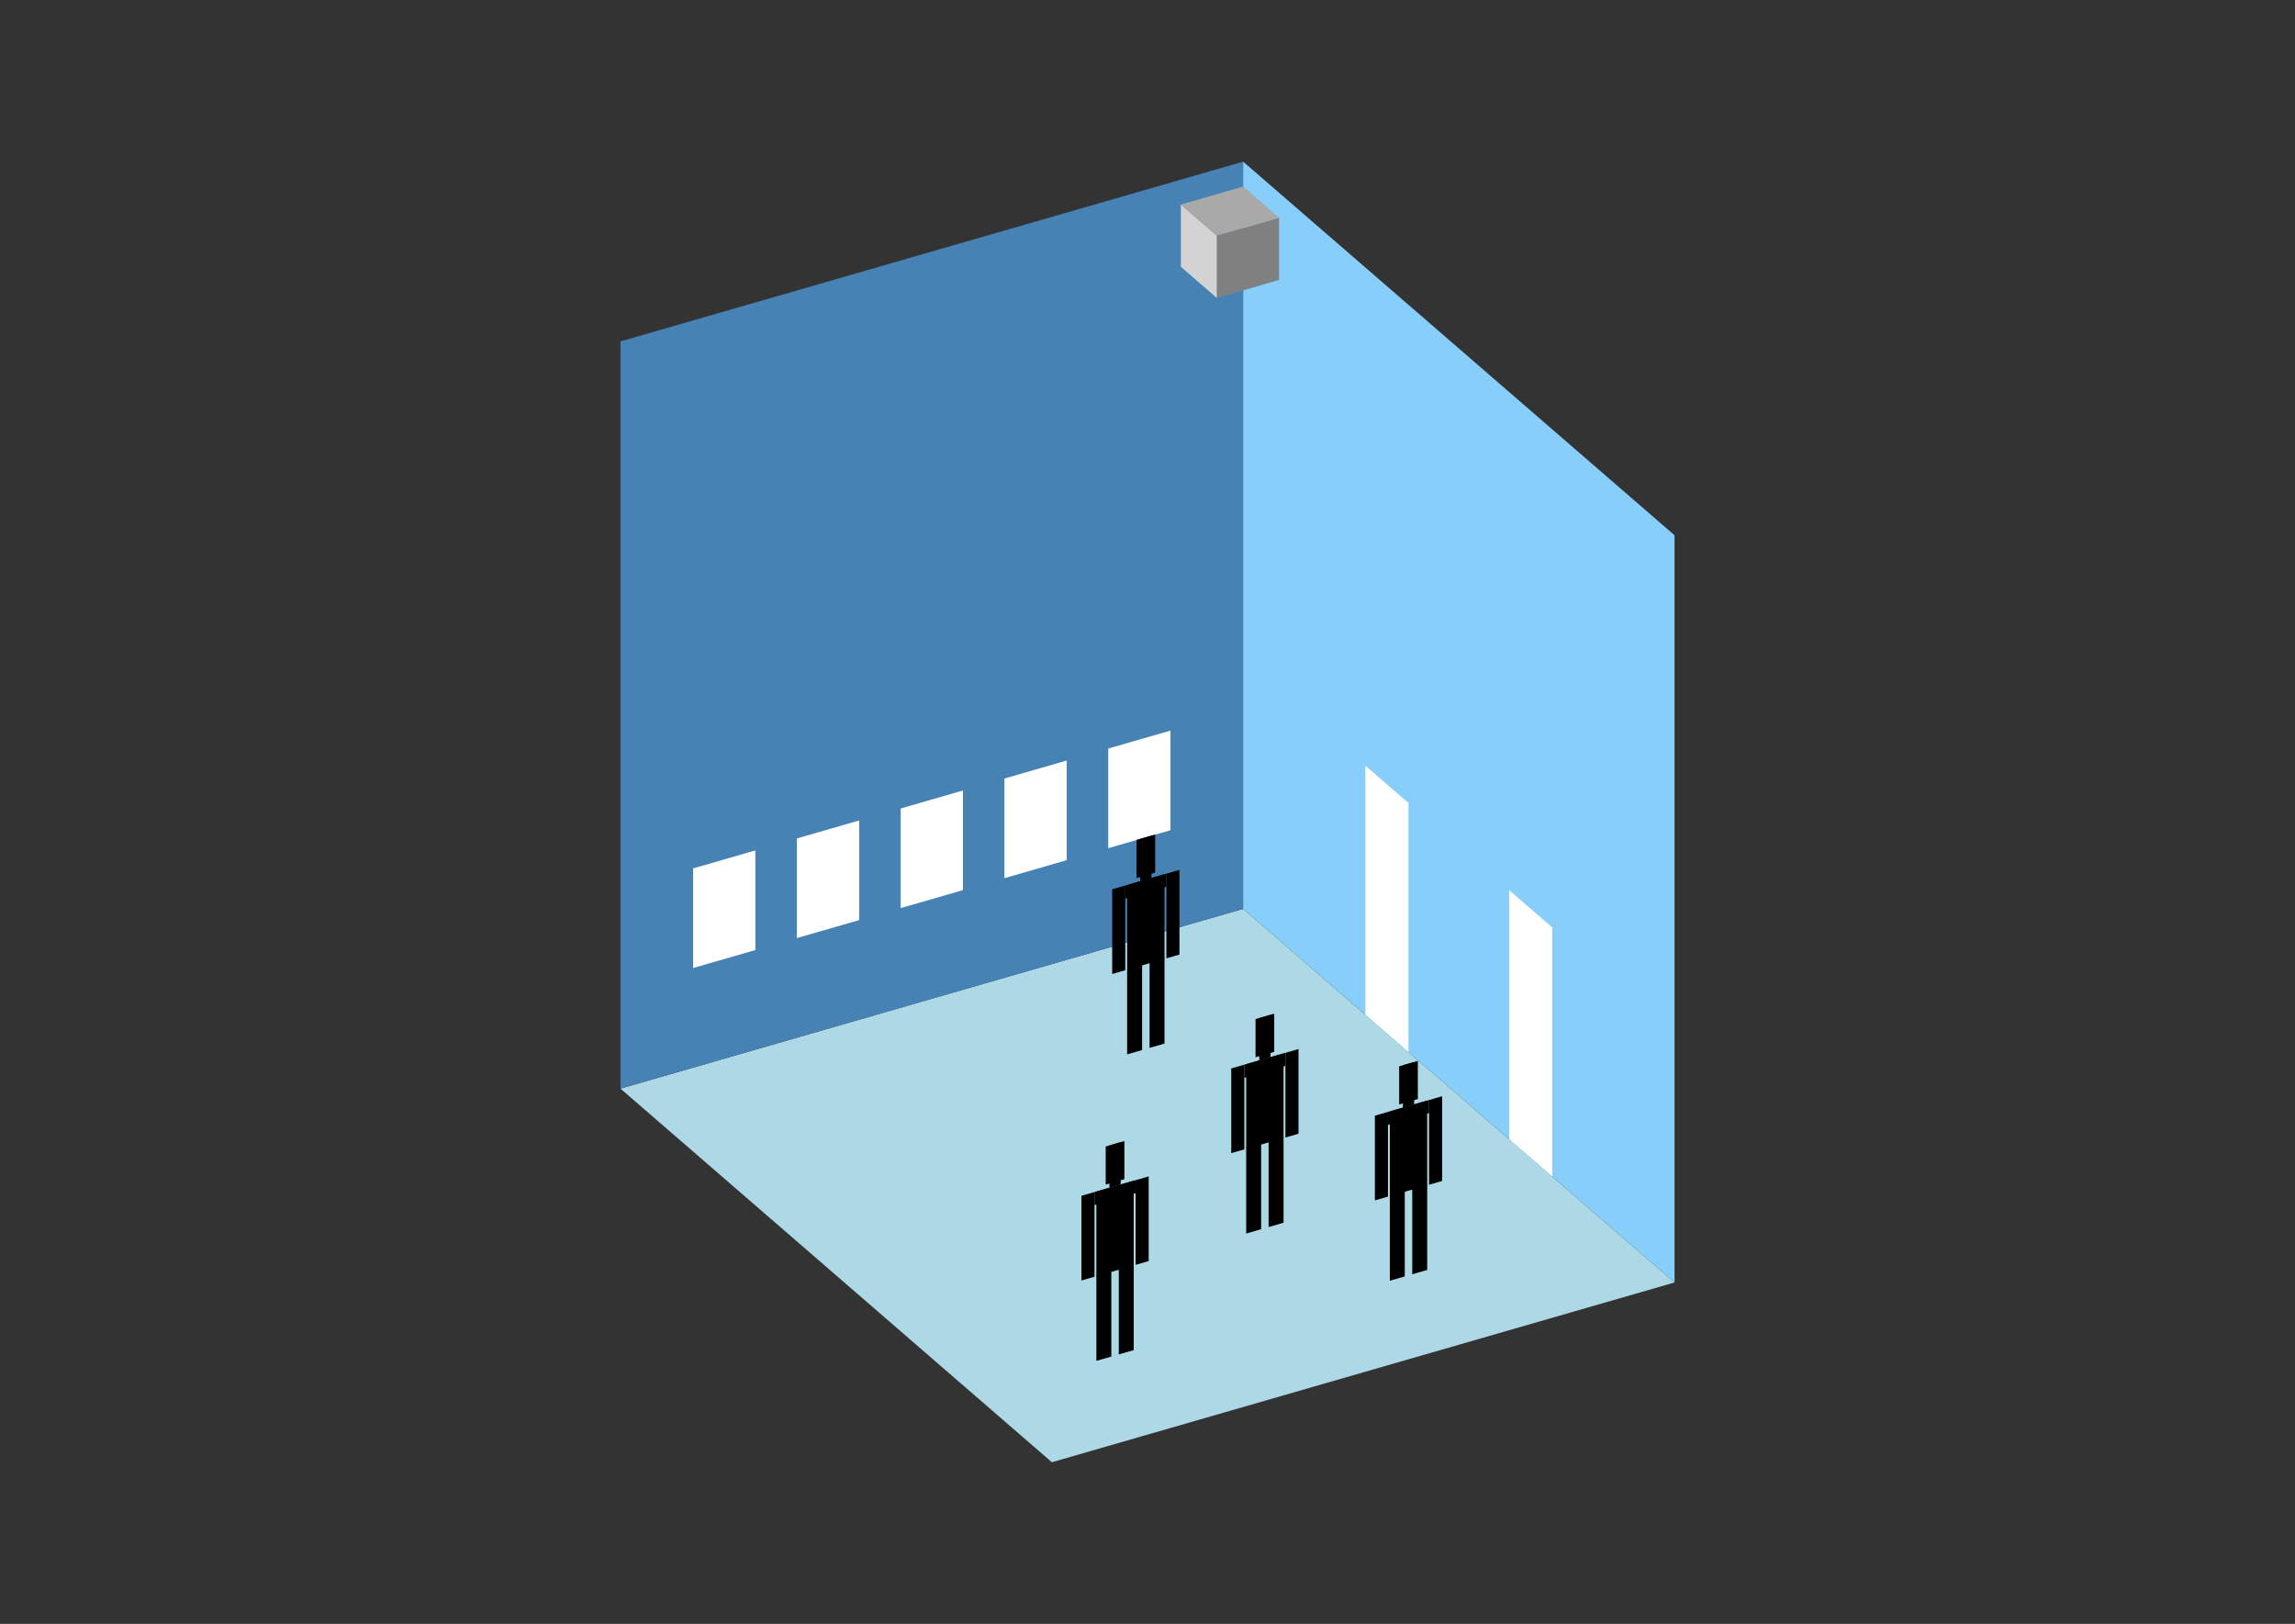 <?xml version="1.0" encoding="UTF-8"?>
<svg
  xmlns="http://www.w3.org/2000/svg"
  width="848"
  height="600"
  style="background-color:white"
>
  <rect width="100%" height="100%" fill="#333333" stroke="none"/>
  <polygon fill="lightblue" points="388.663,540.273 229.264,402.23 459.337,335.814 618.736,473.857" />
  <polygon fill="steelblue" points="229.264,402.23 229.264,126.143 459.337,59.727 459.337,335.814" />
  <polygon fill="lightskyblue" points="618.736,473.857 618.736,197.77 459.337,59.727 459.337,335.814" />
  <polygon fill="white" points="520.44,388.73 520.44,296.701 504.5,282.897 504.5,374.926" />
  <polygon fill="white" points="573.573,434.745 573.573,342.716 557.633,328.911 557.633,420.94" />
  <polygon fill="white" points="256.106,357.67 256.106,320.858 279.113,314.216 279.113,351.028" />
  <polygon fill="white" points="294.452,346.6 294.452,309.789 317.459,303.147 317.459,339.959" />
  <polygon fill="white" points="332.797,335.531 332.797,298.719 355.804,292.078 355.804,328.889" />
  <polygon fill="white" points="371.142,324.462 371.142,287.65 394.15,281.008 394.15,317.82" />
  <polygon fill="white" points="409.488,313.392 409.488,276.581 432.495,269.939 432.495,306.751" />
  <polygon fill="grey" points="449.613,110.082 449.613,87.075 472.62,80.433 472.62,103.441" />
  <polygon fill="lightgrey" points="449.613,110.082 449.613,87.075 436.33,75.571 436.33,98.579" />
  <polygon fill="darkgrey" points="449.613,87.075 436.33,75.571 459.337,68.93 472.62,80.433" />
  <polygon fill="hsl(324.0,50.0%,72.092%)" points="416.481,389.567 416.481,357.964 422.003,356.37 422.003,387.973" />
  <polygon fill="hsl(324.0,50.0%,72.092%)" points="430.285,385.582 430.285,353.979 424.763,355.573 424.763,387.176" />
  <polygon fill="hsl(324.0,50.0%,72.092%)" points="410.959,359.871 410.959,328.581 415.791,327.186 415.791,358.476" />
  <polygon fill="hsl(324.0,50.0%,72.092%)" points="430.975,354.093 430.975,322.803 435.807,321.408 435.807,352.698" />
  <polygon fill="hsl(324.0,50.0%,72.092%)" points="415.791,332.018 415.791,327.186 430.975,322.803 430.975,327.634" />
  <polygon fill="hsl(324.0,50.0%,72.092%)" points="416.481,358.277 416.481,326.987 430.285,323.002 430.285,354.292" />
  <polygon fill="hsl(324.0,50.0%,72.092%)" points="419.932,324.426 419.932,310.346 426.834,308.353 426.834,322.434" />
  <polygon fill="hsl(324.0,50.0%,72.092%)" points="421.312,325.592 421.312,309.947 425.454,308.752 425.454,324.397" />
  <polygon fill="hsl(324.0,50.0%,50.66%)" points="460.468,455.764 460.468,424.162 465.99,422.568 465.99,454.17" />
  <polygon fill="hsl(324.0,50.0%,50.66%)" points="474.273,451.779 474.273,420.177 468.751,421.771 468.751,453.373" />
  <polygon fill="hsl(324.0,50.0%,50.66%)" points="454.947,426.068 454.947,394.779 459.778,393.384 459.778,424.674" />
  <polygon fill="hsl(324.0,50.0%,50.66%)" points="474.963,420.29 474.963,389 479.794,387.606 479.794,418.895" />
  <polygon fill="hsl(324.0,50.0%,50.66%)" points="459.778,398.215 459.778,393.384 474.963,389 474.963,393.832" />
  <polygon fill="hsl(324.0,50.0%,50.66%)" points="460.468,424.474 460.468,393.185 474.273,389.2 474.273,420.489" />
  <polygon fill="hsl(324.0,50.0%,50.66%)" points="463.919,390.624 463.919,376.543 470.822,374.551 470.822,388.631" />
  <polygon fill="hsl(324.0,50.0%,50.66%)" points="465.3,391.79 465.3,376.145 469.441,374.949 469.441,390.594" />
  <polygon fill="hsl(324.0,50.0%,42.218%)" points="405.109,502.821 405.109,471.219 410.631,469.625 410.631,501.227" />
  <polygon fill="hsl(324.0,50.0%,42.218%)" points="418.913,498.836 418.913,467.234 413.391,468.828 413.391,500.43" />
  <polygon fill="hsl(324.0,50.0%,42.218%)" points="399.587,473.126 399.587,441.836 404.419,440.441 404.419,471.731" />
  <polygon fill="hsl(324.0,50.0%,42.218%)" points="419.603,467.347 419.603,436.058 424.435,434.663 424.435,465.953" />
  <polygon fill="hsl(324.0,50.0%,42.218%)" points="404.419,445.272 404.419,440.441 419.603,436.058 419.603,440.889" />
  <polygon fill="hsl(324.0,50.0%,42.218%)" points="405.109,471.532 405.109,440.242 418.913,436.257 418.913,467.547" />
  <polygon fill="hsl(324.0,50.0%,42.218%)" points="408.56,437.681 408.56,423.601 415.462,421.608 415.462,435.689" />
  <polygon fill="hsl(324.0,50.0%,42.218%)" points="409.94,438.847 409.94,423.202 414.082,422.007 414.082,437.651" />
  <polygon fill="hsl(324.0,50.0%,41.758%)" points="513.541,473.212 513.541,441.609 519.063,440.015 519.063,471.618" />
  <polygon fill="hsl(324.0,50.0%,41.758%)" points="527.346,469.227 527.346,437.624 521.824,439.218 521.824,470.821" />
  <polygon fill="hsl(324.0,50.0%,41.758%)" points="508.02,443.516 508.02,412.226 512.851,410.831 512.851,442.121" />
  <polygon fill="hsl(324.0,50.0%,41.758%)" points="528.036,437.738 528.036,406.448 532.867,405.053 532.867,436.343" />
  <polygon fill="hsl(324.0,50.0%,41.758%)" points="512.851,415.663 512.851,410.831 528.036,406.448 528.036,411.279" />
  <polygon fill="hsl(324.0,50.0%,41.758%)" points="513.541,441.922 513.541,410.632 527.346,406.647 527.346,437.937" />
  <polygon fill="hsl(324.0,50.0%,41.758%)" points="516.992,408.071 516.992,393.991 523.895,391.998 523.895,406.079" />
  <polygon fill="hsl(324.0,50.0%,41.758%)" points="518.373,409.237 518.373,393.592 522.514,392.397 522.514,408.042" />
</svg>

